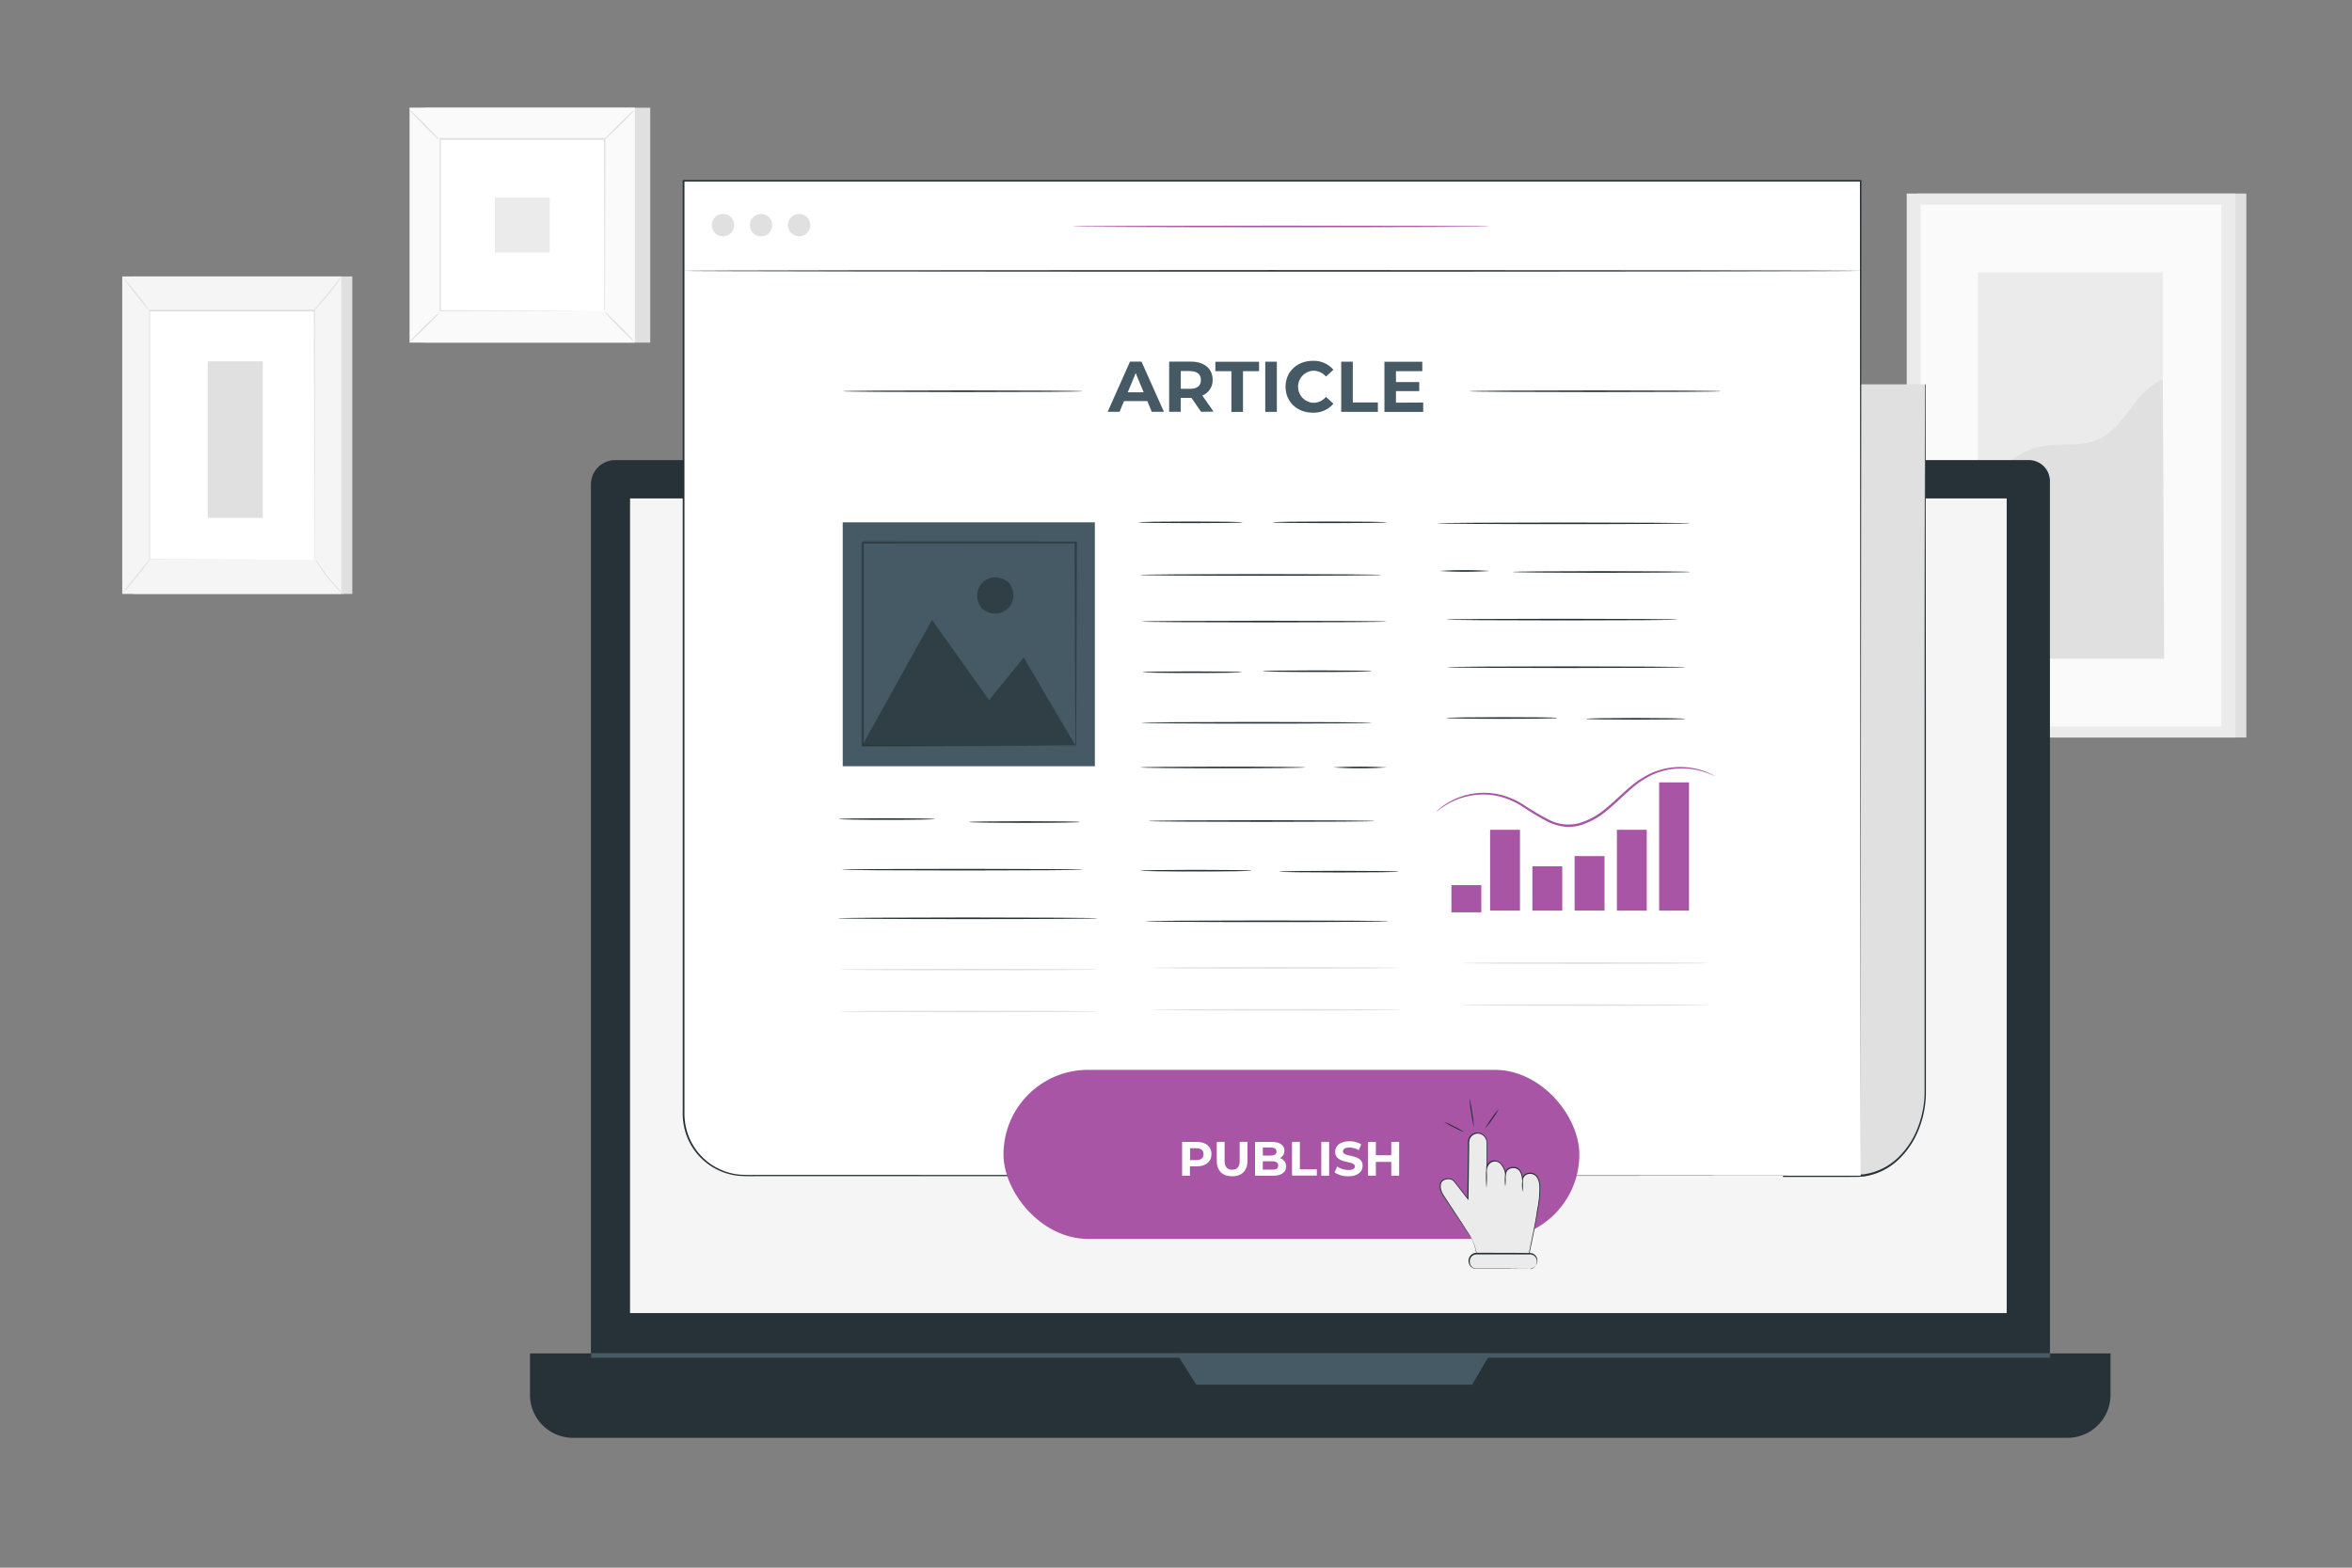 <svg xmlns="http://www.w3.org/2000/svg" viewBox="0 0 750 500"><rect x="0" y="0" width="750" height="500" fill="#808080" stroke="none"/><g id="freepik--background-complete--inject-5"><rect x="611.49" y="61.73" width="104.81" height="173.49" style="fill:#e0e0e0"></rect><rect x="608.01" y="61.73" width="104.81" height="173.49" style="fill:#ebebeb"></rect><rect x="612.47" y="65.25" width="95.88" height="166.45" style="fill:#fafafa"></rect><rect x="630.72" y="86.88" width="58.96" height="123.2" style="fill:#ebebeb"></rect><path d="M630.72,166.48c-.13-11.51,10.22-22.74,21.61-24.35,5.44-.76,11.21.31,16.29-1.77,9.06-3.71,11.94-15.76,21.06-19.33l.42,89.05H630.72Z" style="fill:#e0e0e0"></path><rect x="135.47" y="34.35" width="71.88" height="74.92" style="fill:#e0e0e0"></rect><rect x="130.61" y="34.35" width="71.87" height="74.92" style="fill:#fafafa"></rect><path d="M202.5,109.29H130.58v-75H202.5Zm-71.87,0h71.83V34.37H130.63Z" style="fill:#e0e0e0"></path><rect x="140.27" y="44.42" width="52.55" height="54.78" style="fill:#fff"></rect><path d="M140.27,99.56a8.86,8.86,0,0,1-1.3,1.51c-.84.89-2,2.08-3.34,3.39s-2.54,2.46-3.43,3.28a8.89,8.89,0,0,1-1.52,1.27,7.75,7.75,0,0,1,1.29-1.5c.84-.89,2-2.09,3.35-3.4s2.54-2.47,3.44-3.29A8.26,8.26,0,0,1,140.27,99.56Z" style="fill:#e0e0e0"></path><path d="M192.82,99.43a9,9,0,0,1,1.51,1.29c.88.84,2.08,2,3.38,3.34s2.47,2.54,3.29,3.44a8.6,8.6,0,0,1,1.27,1.52,8.46,8.46,0,0,1-1.51-1.29c-.88-.84-2.08-2-3.39-3.35s-2.47-2.54-3.29-3.44A8.68,8.68,0,0,1,192.82,99.43Z" style="fill:#e0e0e0"></path><path d="M192.68,44.56a7.75,7.75,0,0,1,1.29-1.5c.84-.89,2-2.09,3.34-3.39s2.54-2.46,3.44-3.29a7.73,7.73,0,0,1,1.52-1.26,9.8,9.8,0,0,1-1.29,1.5c-.84.89-2,2.09-3.35,3.39s-2.55,2.47-3.44,3.3A8.27,8.27,0,0,1,192.68,44.56Z" style="fill:#e0e0e0"></path><path d="M140.12,44.7a9.07,9.07,0,0,1-1.5-1.3c-.89-.84-2.09-2-3.39-3.34s-2.46-2.54-3.29-3.43a8.48,8.48,0,0,1-1.26-1.52,7.75,7.75,0,0,1,1.5,1.29c.89.84,2.09,2,3.39,3.35s2.47,2.54,3.3,3.44A7.89,7.89,0,0,1,140.12,44.7Z" style="fill:#e0e0e0"></path><path d="M192.68,99.2a1.67,1.67,0,0,1,0-.27c0-.19,0-.44,0-.76,0-.69,0-1.68,0-3,0-2.59,0-6.37,0-11.16,0-9.6-.06-23.27-.11-39.63l.21.2-52.41,0h0l.23-.23c0,20.1,0,38.91,0,54.78l-.2-.2,37.95.1,10.65.05,2.82,0h.05l-2.78,0-10.62.06-38.07.1h-.2v-.2c0-15.87,0-34.68,0-54.78v-.23h.23l52.41,0h.2v.2c0,16.42-.08,30.13-.1,39.76,0,4.77-.05,8.53-.06,11.11,0,1.27,0,2.24,0,2.92,0,.32,0,.56,0,.74S192.68,99.2,192.68,99.2Z" style="fill:#e0e0e0"></path><rect x="157.78" y="63.04" width="17.54" height="17.54" style="fill:#ebebeb"></rect><rect x="42.48" y="88.17" width="69.86" height="101.26" style="fill:#e0e0e0"></rect><rect x="38.98" y="88.17" width="69.86" height="101.26" style="fill:#f5f5f5"></rect><rect x="47.66" y="99.13" width="52.5" height="79.33" style="fill:#fff"></rect><path d="M100.17,178.46s0-.13,0-.38,0-.64,0-1.13c0-1,0-2.45,0-4.35,0-3.8,0-9.34,0-16.34,0-14,0-33.8-.09-57.13l.18.18H47.66l.19-.19c0,29.93,0,57.52,0,79.33l-.16-.15,38.22.08,10.56,0,2.77,0h1s-.31,0-.93,0l-2.74,0-10.53,0-38.31.08h-.15v-.16c0-21.81,0-49.4,0-79.33v-.19h.2l52.5,0h.17v.17c0,23.38-.06,43.23-.08,57.24,0,7,0,12.51-.05,16.31,0,1.87,0,3.32,0,4.31,0,.48,0,.85,0,1.11S100.17,178.46,100.17,178.46Z" style="fill:#e0e0e0"></path><path d="M109,88.17A12.37,12.37,0,0,1,107.8,90c-.81,1.08-2,2.56-3.28,4.15s-2.54,3-3.45,4a12.74,12.74,0,0,1-1.54,1.57A13.09,13.09,0,0,1,100.86,98l3.37-4.08,3.36-4.08A12.44,12.44,0,0,1,109,88.17Z" style="fill:#e0e0e0"></path><path d="M100.44,178.21a64.34,64.34,0,0,0,9.15,11.45" style="fill:#fff"></path><path d="M109.59,189.66a9.72,9.72,0,0,1-1.59-1.45,50.46,50.46,0,0,1-3.46-3.9c-1.27-1.59-2.32-3.1-3-4.22a9.7,9.7,0,0,1-1.06-1.88,15.28,15.28,0,0,1,1.28,1.73c.77,1.08,1.86,2.55,3.12,4.14s2.47,3,3.35,3.95A13.06,13.06,0,0,1,109.59,189.66Z" style="fill:#e0e0e0"></path><path d="M39,189.35l9.15-11.29" style="fill:#fff"></path><path d="M48.12,178.06a67.26,67.26,0,0,1-4.42,5.77A67.6,67.6,0,0,1,39,189.35a71.72,71.72,0,0,1,4.43-5.76C45.93,180.47,48,178,48.12,178.06Z" style="fill:#e0e0e0"></path><path d="M39,88.17a61.23,61.23,0,0,1,4.45,5.31A65.22,65.22,0,0,1,47.57,99a62.3,62.3,0,0,1-4.44-5.31A64.91,64.91,0,0,1,39,88.17Z" style="fill:#e0e0e0"></path><rect x="66.23" y="115.24" width="17.58" height="49.92" style="fill:#e0e0e0"></rect></g><g id="freepik--Device--inject-5"><path d="M196.17,146.74H646.94a6.74,6.74,0,0,1,6.74,6.74V439.85a14.57,14.57,0,0,1-14.57,14.57H203a14.57,14.57,0,0,1-14.57-14.57V154.5a7.75,7.75,0,0,1,7.75-7.75Z" style="fill:#263238"></path><path d="M169,431.66H673a0,0,0,0,1,0,0v13.2a13.72,13.72,0,0,1-13.72,13.72H182.69A13.72,13.72,0,0,1,169,444.86v-13.2A0,0,0,0,1,169,431.66Z" style="fill:#263238"></path><rect x="200.91" y="158.97" width="438.98" height="259.82" style="fill:#f5f5f5"></rect><polygon points="375.19 431.66 381.44 441.61 469.46 441.61 475.27 431.66 375.19 431.66" style="fill:#455a64"></polygon><rect x="188.5" y="431.57" width="465.26" height="1.48" style="fill:#455a64"></rect></g><g id="freepik--Article--inject-5"><path d="M593.31,122.58h20.74V348c0,14.9-9.79,27-21.87,27H568.81V122.58Z" style="fill:#e0e0e0"></path><path d="M593.31,122.58l-1.59,0-4.69,0-18.22.05.1-.1c0,42.56.09,138.83.16,252.4l-.26-.26h21.32c1,0,1.93,0,2.87-.05l1.42-.09,1.39-.27a19.68,19.68,0,0,0,9.76-5.36,26.27,26.27,0,0,0,6-9.33,32,32,0,0,0,2.14-10.82c0-14.83,0-29.28,0-43.27,0-28,0-54.14,0-77.74,0-47.18.09-84.15.12-105.21l.09.09-15.47,0-3.94,0-1.33,0,1.33,0,3.94,0,15.47,0h.1v.1c0,21.06.06,58,.11,105.21,0,23.6,0,49.75,0,77.74q0,21,0,43.28a32.34,32.34,0,0,1-2.18,11,26.74,26.74,0,0,1-6.17,9.51,20.19,20.19,0,0,1-10,5.5l-1.44.27-1.45.1c-1,.09-1.93,0-2.9.05H568.55V375c.07-113.57.13-209.84.15-252.4v-.11h.11l18.22,0,4.69,0Z" style="fill:#263238"></path><path d="M593.31,375H237.56a19.63,19.63,0,0,1-19.62-19.62V57.68H593.31Z" style="fill:#fff"></path><path d="M593.31,375c0-1.84-.09-126.19-.22-317.3l.22.22-371.12,0H218l.26-.26c0,94.6,0,184.67,0,266.55v30.32a20.81,20.81,0,0,0,1.11,7.24,19.43,19.43,0,0,0,16.19,12.84c2.37.2,4.81.09,7.21.12h49.15l101.19.05,200.28.17-200.15.17-101.27,0H242.7c-2.42,0-4.81.08-7.27-.12A19.84,19.84,0,0,1,218.86,362a21.15,21.15,0,0,1-1.15-7.4V324.23c0-81.88,0-172,0-266.55v-.26h4.51l371.12,0h.22v.22C593.4,248.79,593.31,373.14,593.31,375Z" style="fill:#263238"></path><path d="M593.31,86.39c0,.14-84,.26-187.67.26s-187.7-.12-187.7-.26,84-.26,187.7-.26S593.31,86.24,593.31,86.39Z" style="fill:#263238"></path><path d="M475,72.22c0,.14-29.81.26-66.56.26s-66.56-.12-66.56-.26,29.8-.26,66.56-.26S475,72.07,475,72.22Z" style="fill:#A855A6"></path><circle cx="230.55" cy="71.81" r="3.58" style="fill:#e0e0e0"></circle><circle cx="242.69" cy="71.81" r="3.58" style="fill:#e0e0e0"></circle><circle cx="254.82" cy="71.81" r="3.58" style="fill:#e0e0e0"></circle><path d="M365.85,127.92h-7.42L357,131.34h-3.79l7.12-16H364l7.15,16h-3.88Zm-1.16-2.81L362.15,119l-2.53,6.12Z" style="fill:#455a64"></path><path d="M383,131.34l-3.08-4.45h-3.4v4.45h-3.7v-16h6.92c4.26,0,6.94,2.22,6.94,5.8a5.2,5.2,0,0,1-3.29,5l3.58,5.13Zm-3.47-13h-3V124h3c2.26,0,3.4-1,3.4-2.79S381.78,118.38,379.52,118.38Z" style="fill:#455a64"></path><path d="M392.67,118.38h-5.12v-3h13.93v3h-5.12v13h-3.69Z" style="fill:#455a64"></path><path d="M403.46,115.36h3.7v16h-3.7Z" style="fill:#455a64"></path><path d="M409.94,123.35c0-4.81,3.7-8.26,8.68-8.26a8.24,8.24,0,0,1,6.57,2.83l-2.37,2.19a5.16,5.16,0,0,0-4-1.87,5.12,5.12,0,0,0,0,10.23,5.1,5.1,0,0,0,4-1.9l2.37,2.19a8.22,8.22,0,0,1-6.6,2.86C413.64,131.62,409.94,128.17,409.94,123.35Z" style="fill:#455a64"></path><path d="M427.68,115.36h3.69v13h8v3H427.68Z" style="fill:#455a64"></path><path d="M453.83,128.38v3H441.46v-16h12.08v3h-8.4v3.47h7.42v2.88h-7.42v3.7Z" style="fill:#455a64"></path><path d="M396.29,166.59c0,.15-7.44.26-16.62.26s-16.62-.11-16.62-.26,7.44-.26,16.62-.26S396.29,166.45,396.29,166.59Z" style="fill:#263238"></path><path d="M442.18,166.59c0,.15-8.15.26-18.2.26s-18.2-.11-18.2-.26,8.15-.26,18.2-.26S442.18,166.45,442.18,166.59Z" style="fill:#263238"></path><path d="M440.6,183.37c0,.14-17.29.26-38.61.26s-38.62-.12-38.62-.26,17.29-.26,38.62-.26S440.6,183.22,440.6,183.37Z" style="fill:#263238"></path><path d="M442.18,198.24c0,.15-17.5.26-39.09.26s-39.09-.11-39.09-.26,17.5-.26,39.09-.26S442.18,198.1,442.18,198.24Z" style="fill:#263238"></path><path d="M396,214.39c0,.14-7.09.26-15.82.26s-15.83-.12-15.83-.26,7.08-.26,15.83-.26S396,214.24,396,214.39Z" style="fill:#263238"></path><path d="M437.43,214.07c0,.14-7.79.26-17.4.26s-17.41-.12-17.41-.26,7.79-.26,17.41-.26S437.43,213.93,437.43,214.07Z" style="fill:#263238"></path><path d="M437.43,230.53c0,.14-16.44.26-36.71.26s-36.72-.12-36.72-.26,16.44-.26,36.72-.26S437.43,230.38,437.43,230.53Z" style="fill:#263238"></path><path d="M298.17,261.23c0,.14-6.87.26-15.35.26s-15.35-.12-15.35-.26,6.87-.26,15.35-.26S298.17,261.09,298.17,261.23Z" style="fill:#263238"></path><path d="M344.38,262.18c0,.14-7.94.26-17.72.26s-17.73-.12-17.73-.26,7.94-.26,17.73-.26S344.38,262,344.38,262.18Z" style="fill:#263238"></path><path d="M345.33,277.37c0,.15-17.22.26-38.45.26s-38.46-.11-38.46-.26,17.21-.26,38.46-.26S345.33,277.23,345.33,277.37Z" style="fill:#263238"></path><path d="M350.08,292.88c0,.14-18.57.26-41.46.26s-41.47-.12-41.47-.26,18.56-.26,41.47-.26S350.08,292.74,350.08,292.88Z" style="fill:#263238"></path><path d="M416.23,244.77c0,.14-11.77.26-26.27.26s-26.27-.12-26.27-.26,11.76-.26,26.27-.26S416.23,244.63,416.23,244.77Z" style="fill:#263238"></path><path d="M442.18,244.77a140.55,140.55,0,0,1-17.09,0,140.55,140.55,0,0,1,17.09,0Z" style="fill:#263238"></path><path d="M438.38,261.86c0,.15-16.15.26-36.08.26s-36.08-.11-36.08-.26,16.15-.26,36.08-.26S438.38,261.72,438.38,261.86Z" style="fill:#263238"></path><path d="M399.14,277.69c0,.14-7.94.26-17.73.26s-17.72-.12-17.72-.26,7.93-.26,17.72-.26S399.14,277.54,399.14,277.69Z" style="fill:#263238"></path><path d="M442.81,293.83c0,.14-17.36.26-38.77.26s-38.77-.12-38.77-.26,17.36-.26,38.77-.26S442.81,293.69,442.81,293.83Z" style="fill:#263238"></path><path d="M446,278c0,.15-8.5.26-19,.26s-19-.11-19-.26,8.5-.26,19-.26S446,277.86,446,278Z" style="fill:#263238"></path><path d="M539,166.91c0,.14-18.07.26-40.35.26s-40.36-.12-40.36-.26,18.07-.26,40.36-.26S539,166.77,539,166.91Z" style="fill:#263238"></path><path d="M475.1,182.1a125.37,125.37,0,0,1-16.14,0,125.37,125.37,0,0,1,16.14,0Z" style="fill:#263238"></path><path d="M539,182.42c0,.14-12.68.26-28.32.26s-28.33-.12-28.33-.26,12.68-.26,28.33-.26S539,182.28,539,182.42Z" style="fill:#263238"></path><path d="M534.92,197.61c0,.15-16.51.26-36.87.26s-36.88-.11-36.88-.26,16.51-.26,36.88-.26S534.92,197.47,534.92,197.61Z" style="fill:#263238"></path><path d="M537.45,212.8c0,.15-17,.26-38,.26s-38-.11-38-.26,17-.26,38-.26S537.45,212.66,537.45,212.8Z" style="fill:#263238"></path><path d="M496.62,229c0,.14-7.94.26-17.72.26s-17.73-.12-17.73-.26,7.94-.26,17.73-.26S496.62,228.8,496.62,229Z" style="fill:#263238"></path><path d="M537.45,229.26c0,.15-7.09.26-15.83.26s-15.82-.11-15.82-.26,7.08-.26,15.82-.26S537.45,229.12,537.45,229.26Z" style="fill:#263238"></path><path d="M345.33,124.78c0,.15-17.14.26-38.27.26s-38.28-.11-38.28-.26,17.13-.26,38.28-.26S345.33,124.64,345.33,124.78Z" style="fill:#263238"></path><path d="M548.87,124.78c0,.15-18,.26-40.19.26s-40.19-.11-40.19-.26,18-.26,40.19-.26S548.87,124.64,548.87,124.78Z" style="fill:#263238"></path><path d="M546.74,247.48c0,.08-1.24-.62-3.6-1.37a23.29,23.29,0,0,0-10.33-.76,22.33,22.33,0,0,0-6.82,2.19,32,32,0,0,0-6.7,4.82c-2.2,1.94-4.38,4.14-6.9,6.17a23.67,23.67,0,0,1-8.8,4.77,13.53,13.53,0,0,1-5.14.31,16.91,16.91,0,0,1-4.76-1.47,81.85,81.85,0,0,1-8-4.75,25.11,25.11,0,0,0-7.5-3.36,22.51,22.51,0,0,0-7.14-.55,23,23,0,0,0-9.85,3.21c-2.11,1.29-3.11,2.26-3.17,2.2a5,5,0,0,1,.72-.71,16.67,16.67,0,0,1,2.29-1.74,22.43,22.43,0,0,1,17.29-3,25.45,25.45,0,0,1,7.73,3.38,81.68,81.68,0,0,0,7.92,4.66,13.51,13.51,0,0,0,9.4,1.1,23.05,23.05,0,0,0,8.51-4.6c2.48-2,4.67-4.18,6.9-6.12A32.28,32.28,0,0,1,525.7,247a22.83,22.83,0,0,1,17.53-1.14,18.17,18.17,0,0,1,2.65,1.14A4.44,4.44,0,0,1,546.74,247.48Z" style="fill:#A855A6"></path><rect x="475.16" y="264.66" width="9.53" height="25.77" style="fill:#A855A6"></rect><rect x="515.59" y="264.66" width="9.53" height="25.77" style="fill:#A855A6"></rect><rect x="529.06" y="249.53" width="9.53" height="40.9" style="fill:#A855A6"></rect><rect x="462.83" y="282.31" width="9.53" height="8.67" style="fill:#A855A6"></rect><rect x="488.64" y="276.3" width="9.53" height="14.13" style="fill:#A855A6"></rect><rect x="502.11" y="273.05" width="9.53" height="17.37" style="fill:#A855A6"></rect><rect x="268.73" y="166.59" width="80.4" height="77.79" style="fill:#455a64"></rect><g style="opacity:0.3"><polygon points="274.96 237.73 297.2 197.7 315.4 223.28 326.45 209.69 342.9 237.73 274.96 237.73"></polygon></g><g style="opacity:0.3"><path d="M321.6,185.67c4.72,6.2-2.28,13.2-8.48,8.48C308.41,188,315.41,181,321.6,185.67Z"></path></g><g style="opacity:0.3"><path d="M342.9,237.94a2,2,0,0,1,0-.32c0-.23,0-.53,0-.9,0-.83,0-2,0-3.5,0-3.09,0-7.55-.08-13.22,0-11.36-.1-27.54-.17-47l.33.32-67.93.06c-.09.08.72-.72.38-.37h0v4.4c0,1.47,0,2.93,0,4.39v8.66q0,8.58,0,16.76c0,10.9,0,21.2,0,30.67l-.34-.33,49.12.17,13.86.09,3.67,0,.95,0,.34,0a1.45,1.45,0,0,1-.3,0l-.91,0-3.61,0-13.78.09-49.34.17h-.33v-.34c0-9.47,0-19.77,0-30.67q0-8.18,0-16.76V173.06h0c-.34.33.46-.48.39-.4l67.93.06h.33V173c-.07,19.51-.13,35.76-.17,47.17,0,5.64-.07,10.07-.09,13.14,0,1.48,0,2.63,0,3.44,0,.36,0,.65,0,.87A1.32,1.32,0,0,1,342.9,237.94Z"></path></g><path d="M350.21,309.22c0,.14-18.49.26-41.28.26s-41.27-.12-41.27-.26,18.47-.26,41.27-.26S350.21,309.07,350.21,309.22Z" style="fill:#e0e0e0"></path><path d="M446.6,308.68c0,.15-17.78.26-39.71.26s-39.73-.11-39.73-.26,17.78-.26,39.73-.26S446.6,308.54,446.6,308.68Z" style="fill:#e0e0e0"></path><path d="M544.9,307.17c0,.15-17.67.26-39.47.26s-39.47-.11-39.47-.26,17.67-.26,39.47-.26S544.9,307,544.9,307.17Z" style="fill:#e0e0e0"></path><path d="M350.21,322.6c0,.15-18.49.26-41.28.26s-41.27-.11-41.27-.26,18.47-.26,41.27-.26S350.21,322.46,350.21,322.6Z" style="fill:#e0e0e0"></path><path d="M446.6,322.07c0,.14-17.78.26-39.71.26s-39.73-.12-39.73-.26,17.78-.26,39.73-.26S446.6,321.92,446.6,322.07Z" style="fill:#e0e0e0"></path><path d="M544.9,320.56c0,.14-17.67.26-39.47.26S466,320.7,466,320.56s17.67-.26,39.47-.26S544.9,320.42,544.9,320.56Z" style="fill:#e0e0e0"></path></g><g id="freepik--Button--inject-5"><rect x="319.99" y="341.21" width="183.63" height="53.93" rx="26.97" style="fill:#A855A6"></rect><path d="M386.31,368.1c0,2.41-1.81,3.9-4.69,3.9h-2.18v3h-2.5v-10.8h4.68C384.5,364.18,386.31,365.68,386.31,368.1Zm-2.53,0c0-1.19-.77-1.88-2.3-1.88h-2V370h2C383,370,383.78,369.27,383.78,368.1Z" style="fill:#fff"></path><path d="M388,370.23v-6.05h2.5v6c0,2.05.89,2.9,2.41,2.9s2.4-.85,2.4-2.9v-6h2.47v6.05c0,3.18-1.82,4.94-4.89,4.94S388,373.41,388,370.23Z" style="fill:#fff"></path><path d="M410.11,372c0,1.87-1.48,3-4.32,3H400.2v-10.8h5.28c2.7,0,4.09,1.13,4.09,2.81a2.59,2.59,0,0,1-1.44,2.37A2.68,2.68,0,0,1,410.11,372Zm-7.42-6v2.55h2.48c1.22,0,1.88-.43,1.88-1.28s-.66-1.27-1.88-1.27Zm4.9,5.71c0-.91-.69-1.34-2-1.34h-2.91v2.67h2.91C406.9,373.1,407.59,372.7,407.59,371.77Z" style="fill:#fff"></path><path d="M412,364.18h2.5v8.76h5.41v2H412Z" style="fill:#fff"></path><path d="M421.33,364.18h2.5V375h-2.5Z" style="fill:#fff"></path><path d="M425.55,373.92l.84-1.89a6.31,6.31,0,0,0,3.57,1.13c1.48,0,2.08-.49,2.08-1.16,0-2-6.28-.63-6.28-4.64,0-1.84,1.48-3.36,4.55-3.36a7.26,7.26,0,0,1,3.75.95l-.77,1.9a6.11,6.11,0,0,0-3-.85c-1.48,0-2.05.56-2.05,1.24,0,2,6.27.61,6.27,4.58,0,1.8-1.49,3.35-4.58,3.35A7.67,7.67,0,0,1,425.55,373.92Z" style="fill:#fff"></path><path d="M446.15,364.18V375h-2.5v-4.43h-4.91V375h-2.5v-10.8h2.5v4.26h4.91v-4.26Z" style="fill:#fff"></path></g><g id="freepik--Cursor--inject-5"><path d="M469.12,394.76a15.66,15.66,0,0,1,1.74,5.39h3.23l13.56-.23-.1.24s2.21-10.4,2.61-13.49c.34-2.55,1.91-8.65,0-11.34a2.82,2.82,0,0,0-3.11-1,2.19,2.19,0,0,0-1.55,1.7s-.16-3.6-2.75-3.66-2.68,2-2.68,2-.71-4.12-3.59-4.08a2.76,2.76,0,0,0-2.38,2v-7.78a3,3,0,0,0-2.8-3,2.91,2.91,0,0,0-3,2.87L468,382.38l-4.4-5.64c-1.15-1.46-3.89-.73-4.24.52,0,0-.79,1.66.84,4.09C461.47,383.18,469.12,394.76,469.12,394.76Z" style="fill:#ebebeb"></path><path d="M469.12,394.76a3.54,3.54,0,0,1-.22-.29l-.59-.86-2.26-3.37-3.56-5.34-2.23-3.34a6.72,6.72,0,0,1-1-2,3.71,3.71,0,0,1,0-2.35h0a1.94,1.94,0,0,1,1-1.05,3.42,3.42,0,0,1,1.41-.36,2.73,2.73,0,0,1,1.47.35,2.57,2.57,0,0,1,.32.22l.28.29.46.6,3.93,5-.23.08c.06-5.05.12-10.59.19-16.49v-1.11a5.61,5.61,0,0,1,.08-1.14,3.06,3.06,0,0,1,6,.19,7,7,0,0,1,.06,1.2v7.18l-.31,0a3,3,0,0,1,1.34-1.72,3.09,3.09,0,0,1,.87-.34,1.34,1.34,0,0,1,.49,0,2.42,2.42,0,0,1,.46.06,3,3,0,0,1,1.6.92,6.72,6.72,0,0,1,1.52,3.22l-.31,0a2.25,2.25,0,0,1,1.33-1.85,3.43,3.43,0,0,1,1.13-.25,2.18,2.18,0,0,1,.57,0l.29,0,.28.08a2.78,2.78,0,0,1,1.6,1.55,6.07,6.07,0,0,1,.53,2.13l-.3,0a2.37,2.37,0,0,1,1.46-1.74,3,3,0,0,1,2.25,0,3,3,0,0,1,.94.65,4.08,4.08,0,0,1,.62.93,6.81,6.81,0,0,1,.55,2.09,31.76,31.76,0,0,1-.77,8.14c-.36,2.6-.88,5.07-1.34,7.42l-1.39,6.69-.22-.07.1-.24.11.16-13.55.2.07-.08h0v.07h-3.36v-.06a15.72,15.72,0,0,0-1.08-4c-.18-.45-.34-.78-.45-1a2.94,2.94,0,0,1-.15-.34,11.43,11.43,0,0,1,.66,1.31,15.76,15.76,0,0,1,1.15,4.07l-.07-.06h3.23l-.07.08h0v-.07h.07l13.56-.28h.17l-.07.16c0,.08-.06.15-.09.24l-.22-.07c.43-2.1.88-4.34,1.36-6.69s1-4.81,1.32-7.41a32,32,0,0,0,.75-8.06,6.93,6.93,0,0,0-.52-2,4.08,4.08,0,0,0-.57-.85,2.76,2.76,0,0,0-.85-.57,2.62,2.62,0,0,0-2,0,2.07,2.07,0,0,0-1.27,1.53l-.22,1-.08-1.07a5.68,5.68,0,0,0-.51-2,2.44,2.44,0,0,0-1.42-1.38,3.11,3.11,0,0,0-2,.12,1.91,1.91,0,0,0-1.15,1.58l-.1,1-.21-1a6.42,6.42,0,0,0-1.44-3.06,2.38,2.38,0,0,0-3-.54,2.71,2.71,0,0,0-1.2,1.55l-.3.95V365a7.09,7.09,0,0,0-.05-1.14,2.87,2.87,0,0,0-.4-1,2.71,2.71,0,0,0-3.81-.87,2.77,2.77,0,0,0-1.19,1.72,5.38,5.38,0,0,0-.08,1.08c0,.37,0,.74,0,1.11-.08,5.89-.16,11.43-.23,16.49v.37l-.24-.29c-1.36-1.75-2.66-3.44-3.91-5a3.9,3.9,0,0,0-1-1.06,2.51,2.51,0,0,0-1.34-.32,3.15,3.15,0,0,0-1.32.34,1.64,1.64,0,0,0-.86.9h0a3.52,3.52,0,0,0,0,2.2,6.61,6.61,0,0,0,.95,1.94l2.2,3.36,3.53,5.37c.95,1.47,1.69,2.61,2.21,3.39l.56.89Z" style="fill:#263238"></path><rect x="468.52" y="399.94" width="21.64" height="4.83" rx="2.33" style="fill:#ebebeb"></rect><path d="M487.83,404.78s.17,0,.48-.09a2.24,2.24,0,0,0,1.18-.7,2.44,2.44,0,0,0,.49-.87,2.82,2.82,0,0,0,.07-1.17,2.25,2.25,0,0,0-1.91-1.87l-17.28,0a2.17,2.17,0,0,0-2.18,2.24,2.12,2.12,0,0,0,.23,1.09,2.22,2.22,0,0,0,1.74,1.19c.74,0,1.51,0,2.23,0l7.78,0,5.24.05,1.43,0,.5,0a3.21,3.21,0,0,1-.5,0l-1.43,0-5.24.05-7.78,0c-.74,0-1.47,0-2.26,0a2.57,2.57,0,0,1,.24-5.13c6.76,0,12.86,0,17.31.07a2.42,2.42,0,0,1,2.05,2.06,3,3,0,0,1-.09,1.25,2.5,2.5,0,0,1-.55.9,2.33,2.33,0,0,1-1.25.69A1.72,1.72,0,0,1,487.83,404.78Z" style="fill:#263238"></path><path d="M474,378.86a38.47,38.47,0,0,1,0-7,38.47,38.47,0,0,1,0,7Z" style="fill:#263238"></path><path d="M480,378.38a13.67,13.67,0,0,1,0-4.17,14.57,14.57,0,0,1,0,4.17Z" style="fill:#263238"></path><path d="M485.49,380.13a14.5,14.5,0,0,1,0-4.16,13.6,13.6,0,0,1,0,4.16Z" style="fill:#263238"></path><path d="M467,361.12a21,21,0,0,1-3.31-1.51,21.8,21.8,0,0,1-3.17-1.79,21,21,0,0,1,3.31,1.51A21.8,21.8,0,0,1,467,361.12Z" style="fill:#263238"></path><path d="M470,359.47a37.2,37.2,0,0,1-.87-4.59,36.22,36.22,0,0,1-.57-4.63,33.69,33.69,0,0,1,.88,4.58A33.17,33.17,0,0,1,470,359.47Z" style="fill:#263238"></path><path d="M473.62,359.89a22.63,22.63,0,0,1,2-3.19,23,23,0,0,1,2.3-3,23,23,0,0,1-2,3.2A23.29,23.29,0,0,1,473.62,359.89Z" style="fill:#263238"></path></g></svg>